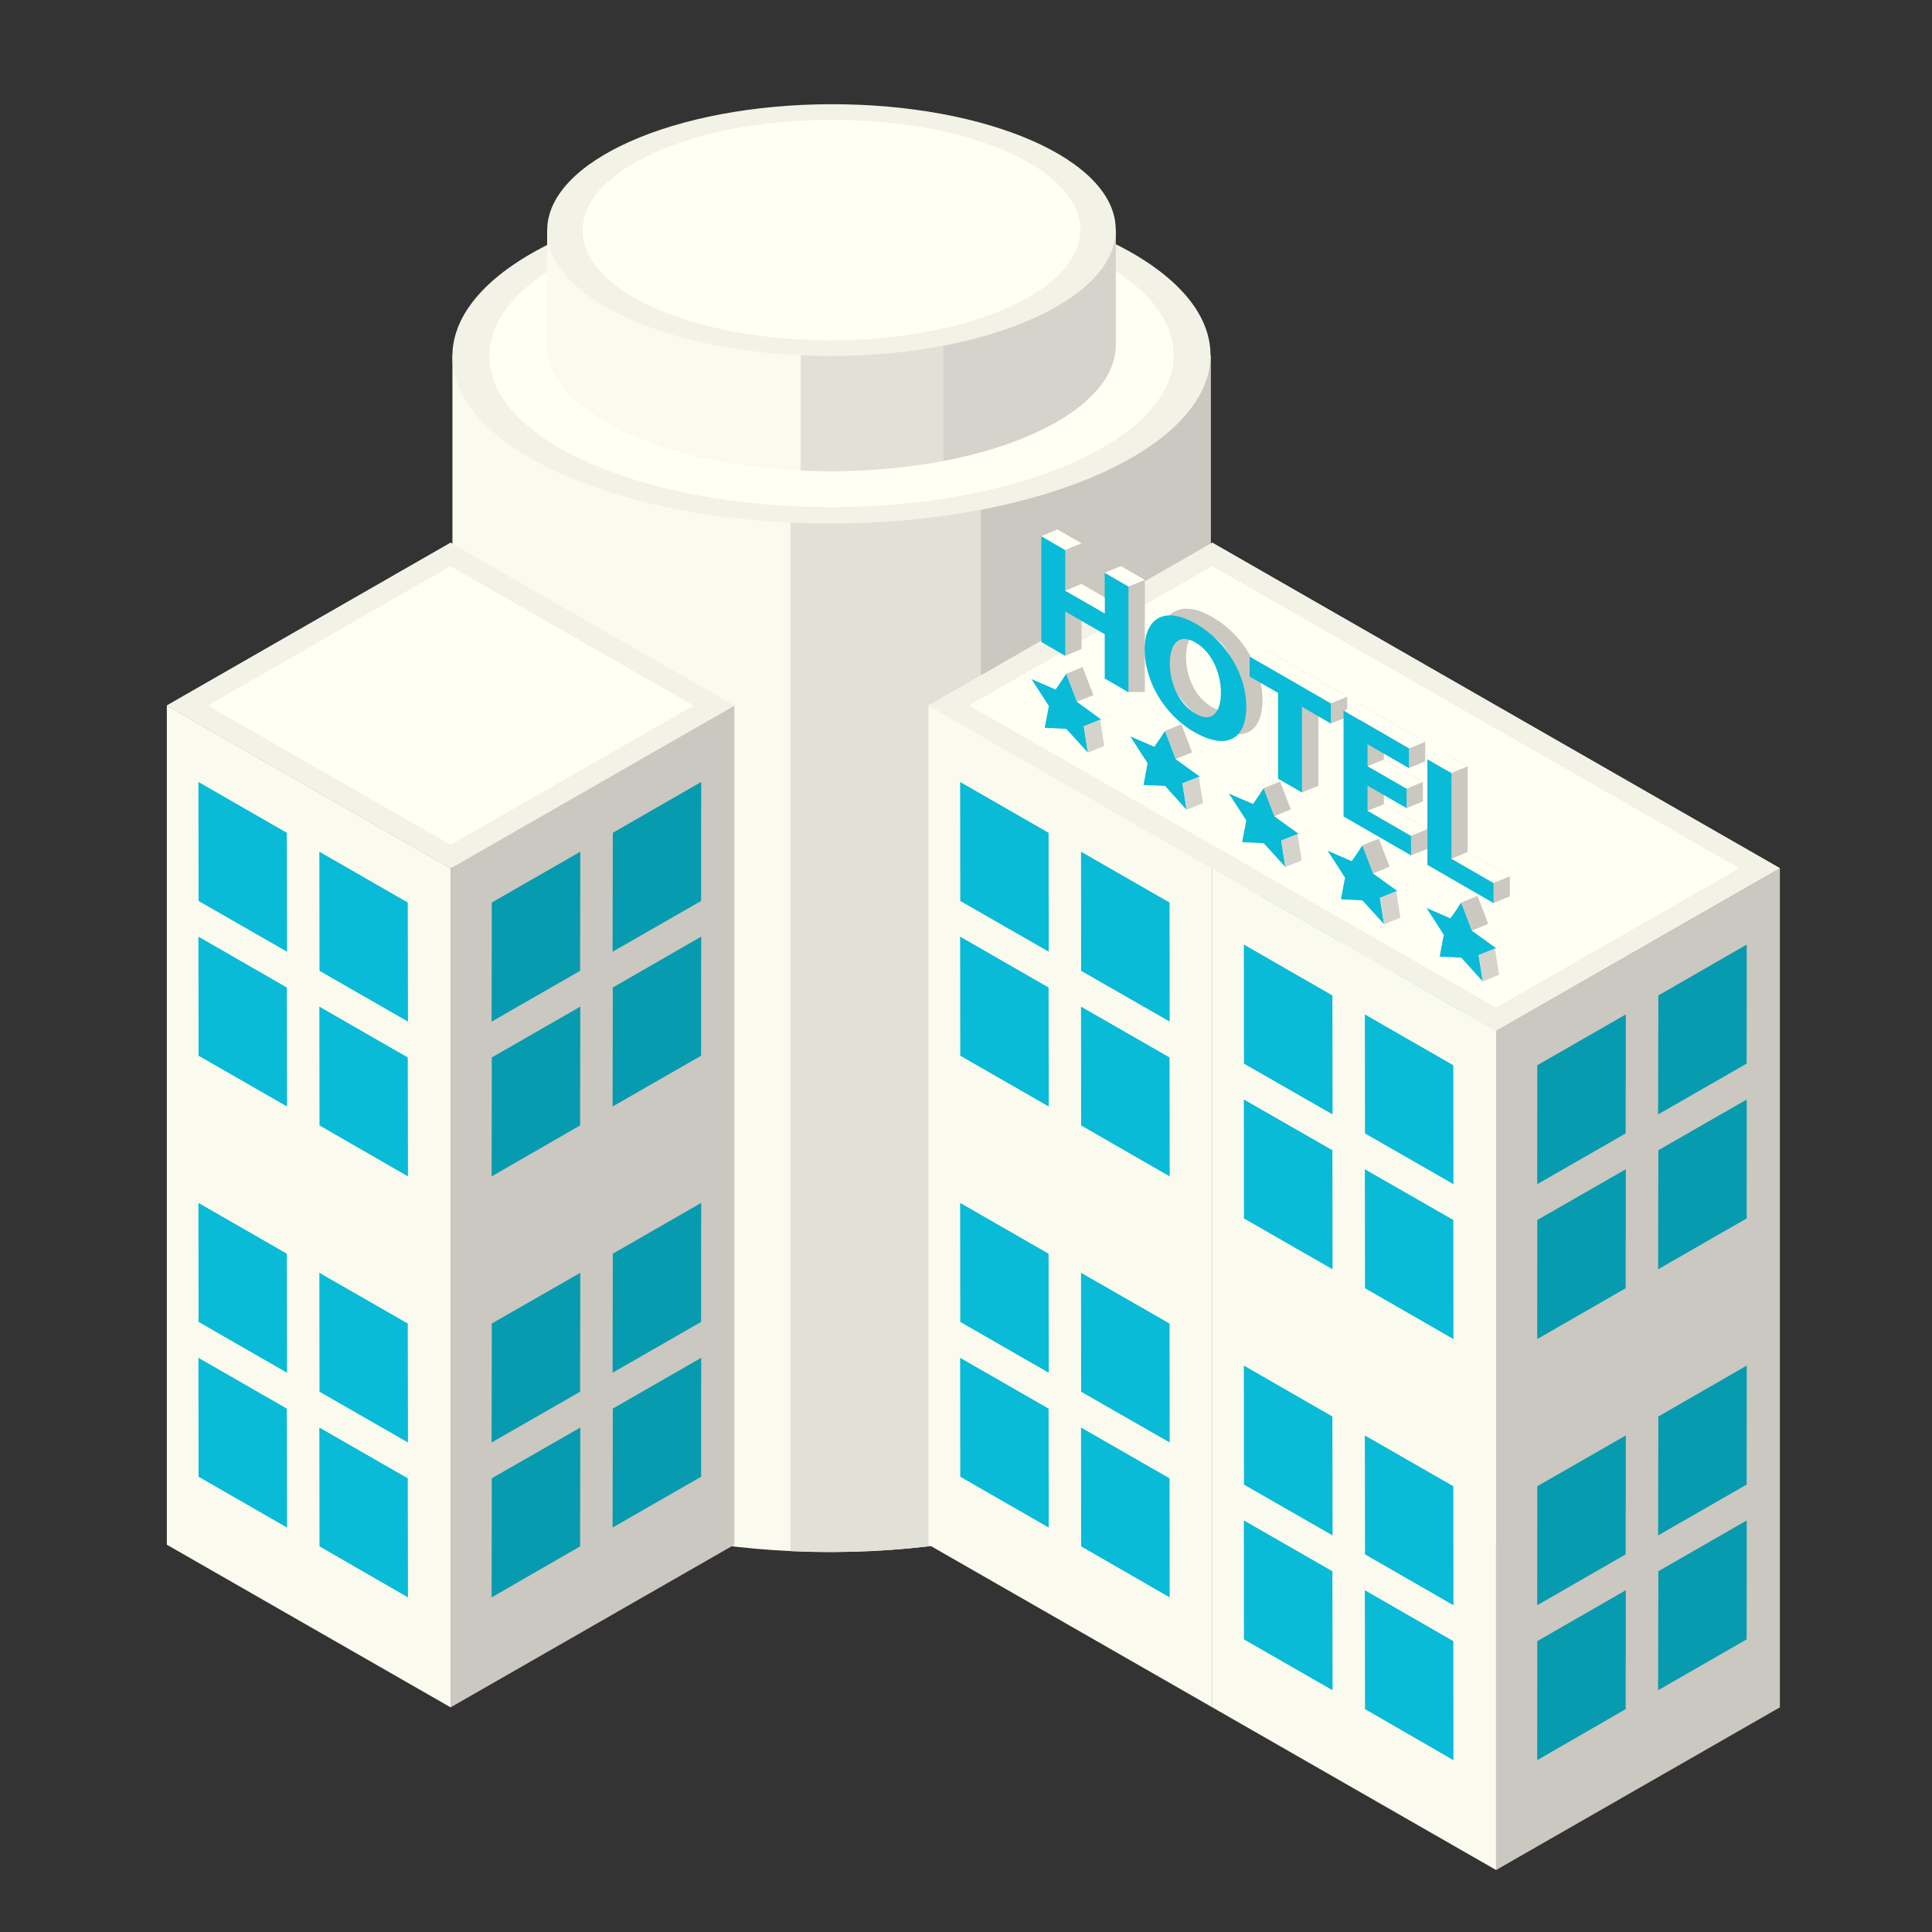 <?xml version="1.0" encoding="utf-8"?>
<!-- Generator: Adobe Illustrator 16.0.0, SVG Export Plug-In . SVG Version: 6.00 Build 0)  -->
<!DOCTYPE svg PUBLIC "-//W3C//DTD SVG 1.1//EN" "http://www.w3.org/Graphics/SVG/1.1/DTD/svg11.dtd">
<svg version="1.1" id="Layer_1" xmlns="http://www.w3.org/2000/svg" xmlns:xlink="http://www.w3.org/1999/xlink" x="0px" y="0px"
	 width="50px" height="50px" viewBox="0 0 50 50" enable-background="new 0 0 50 50" xml:space="preserve">
<rect x="0" y="0" width="50" height="50" fill="#333333" stroke="none"/>
<g>
	<g>
		<g>
			<path fill="#FAFAEF" d="M30.521,9.204c-1.51-1.541-4.983-2.615-9.022-2.609c-4.004,0.011-7.445,1.082-8.963,2.609h-0.827v26.638
				c0.01,2.401,4.41,4.333,9.828,4.325c5.385-0.014,9.749-1.944,9.79-4.325h0.002V9.204H30.521z"/>
			<path fill="#E1E1D8" d="M21.499,6.594c-0.352,0-0.697,0.011-1.042,0.027v33.52c0.356,0.018,0.716,0.025,1.079,0.025
				c5.385-0.014,9.749-1.944,9.79-4.325h0.002V9.204h-0.807C29.012,7.663,25.539,6.589,21.499,6.594z"/>
			<path fill="#CBC7C1" d="M25.384,6.941v32.868c3.473-0.663,5.911-2.188,5.942-3.967h0.002V9.204h-0.807
				C29.529,8.188,27.684,7.376,25.384,6.941z"/>
			<path fill="#F2F2E7" d="M31.328,9.183c0.006,2.401-4.375,4.355-9.792,4.366c-5.418,0.012-9.818-1.924-9.828-4.322
				c-0.011-2.401,4.374-4.355,9.791-4.37C26.918,4.849,31.318,6.781,31.328,9.183z"/>
			<path fill="#FFFFF4" d="M30.373,9.185c0.006,2.167-3.947,3.929-8.837,3.939c-4.89,0.009-8.861-1.734-8.872-3.9
				c-0.01-2.167,3.95-3.929,8.836-3.943C26.391,5.273,30.363,7.018,30.373,9.185z"/>
		</g>
		<g>
			<path fill="#FAFAEF" d="M28.271,5.955c-1.131-1.156-3.739-1.959-6.768-1.957c-3.003,0.009-5.584,0.81-6.721,1.957h-0.622v2.996
				c0.008,1.804,3.307,3.251,7.371,3.246c4.038-0.011,7.312-1.459,7.343-3.246l0,0V5.955H28.271z"/>
			<path fill="#E1E1D8" d="M21.504,3.998c-0.263,0-0.524,0.009-0.781,0.019v8.161c0.266,0.01,0.535,0.019,0.809,0.019
				c4.038-0.011,7.312-1.459,7.343-3.246l0,0V5.955h-0.604C27.141,4.799,24.533,3.996,21.504,3.998z"/>
			<path fill="#D4D4CC" d="M24.416,4.26v7.667c2.606-0.496,4.436-1.645,4.459-2.976l0,0V5.955h-0.604
				C27.527,5.194,26.143,4.584,24.416,4.26z"/>
			<path fill="#F2F2E7" d="M28.875,5.939c0.008,1.797-3.28,3.265-7.343,3.274c-4.063,0.011-7.363-1.44-7.371-3.241
				c-0.01-1.803,3.281-3.265,7.343-3.275C25.567,2.69,28.871,4.139,28.875,5.939z"/>
			<path fill="#FFFFF4" d="M27.959,5.941c0.006,1.575-2.872,2.858-6.427,2.867c-3.559,0.005-6.447-1.261-6.453-2.841
				c-0.009-1.575,2.869-2.858,6.426-2.866C25.063,3.095,27.951,4.364,27.959,5.941z"/>
		</g>
	</g>
	<g>
		<polygon fill="#FFFFF4" points="11.662,14.046 19.006,18.259 11.662,22.47 4.318,18.259 		"/>
		<polygon fill="#CBC7C1" points="19.006,39.977 19.006,18.259 11.662,22.47 11.662,44.186 		"/>
		<polygon fill="#FAFAEF" points="4.318,39.977 4.318,18.259 11.662,22.47 11.662,44.186 		"/>
		<g>
			<g>
				<polygon fill="#09BBD6" points="7.423,21.553 7.428,24.63 5.139,23.317 5.135,20.237 				"/>
				<polygon fill="#09BBD6" points="10.553,23.358 10.558,26.439 8.269,25.125 8.265,22.042 				"/>
			</g>
			<g>
				<polygon fill="#09BBD6" points="7.423,25.557 7.428,28.636 5.139,27.322 5.135,24.24 				"/>
				<polygon fill="#09BBD6" points="10.553,27.367 10.558,30.445 8.269,29.126 8.265,26.052 				"/>
			</g>
		</g>
		<g>
			<g>
				<polygon fill="#09BBD6" points="7.423,32.446 7.428,35.526 5.139,34.211 5.135,31.131 				"/>
				<polygon fill="#09BBD6" points="10.553,34.253 10.558,37.331 8.269,36.018 8.265,32.94 				"/>
			</g>
			<g>
				<polygon fill="#09BBD6" points="7.423,36.455 7.428,39.533 5.139,38.218 5.135,35.14 				"/>
				<polygon fill="#09BBD6" points="10.553,38.259 10.558,41.34 8.269,40.02 8.265,36.945 				"/>
			</g>
		</g>
		<g>
			<g>
				<polygon fill="#079BAF" points="15.859,21.553 15.854,24.63 18.144,23.317 18.147,20.237 				"/>
				<polygon fill="#079BAF" points="12.727,23.358 12.723,26.439 15.013,25.125 15.018,22.042 				"/>
			</g>
			<g>
				<polygon fill="#079BAF" points="15.859,25.557 15.854,28.636 18.144,27.322 18.147,24.24 				"/>
				<polygon fill="#079BAF" points="12.727,27.367 12.723,30.445 15.013,29.126 15.018,26.052 				"/>
			</g>
		</g>
		<g>
			<g>
				<polygon fill="#079BAF" points="15.859,32.446 15.854,35.526 18.144,34.211 18.147,31.131 				"/>
				<polygon fill="#079BAF" points="12.727,34.253 12.723,37.331 15.013,36.018 15.018,32.94 				"/>
			</g>
			<g>
				<polygon fill="#079BAF" points="15.859,36.455 15.854,39.533 18.144,38.218 18.147,35.14 				"/>
				<polygon fill="#079BAF" points="12.727,38.259 12.723,41.34 15.013,40.02 15.018,36.945 				"/>
			</g>
		</g>
		<g>
			<path fill="#F2F2E7" d="M11.662,14.046l-7.344,4.213l7.344,4.21l7.345-4.21L11.662,14.046z M5.376,18.259l6.285-3.604
				l6.285,3.604l-6.285,3.604L5.376,18.259z"/>
		</g>
	</g>
	<g>
		<g>
			<polygon fill="#FFFFF4" points="31.375,14.046 38.719,18.259 31.375,22.47 24.031,18.259 			"/>
			<polygon fill="#CBC7C1" points="38.719,39.977 38.719,18.259 31.375,22.47 31.375,44.186 			"/>
			<polygon fill="#FAFAEF" points="24.031,39.977 24.031,18.259 31.375,22.47 31.375,44.186 			"/>
			<g>
				<g>
					<polygon fill="#09BBD6" points="27.137,21.553 27.141,24.63 24.852,23.317 24.848,20.237 					"/>
					<polygon fill="#09BBD6" points="30.268,23.358 30.271,26.439 27.98,25.125 27.977,22.042 					"/>
				</g>
				<g>
					<polygon fill="#09BBD6" points="27.137,25.557 27.141,28.636 24.852,27.322 24.848,24.24 					"/>
					<polygon fill="#09BBD6" points="30.268,27.367 30.271,30.445 27.98,29.126 27.977,26.052 					"/>
				</g>
			</g>
			<g>
				<g>
					<polygon fill="#09BBD6" points="27.137,32.446 27.141,35.526 24.852,34.211 24.848,31.131 					"/>
					<polygon fill="#09BBD6" points="30.268,34.253 30.271,37.331 27.98,36.018 27.977,32.94 					"/>
				</g>
				<g>
					<polygon fill="#09BBD6" points="27.137,36.455 27.141,39.533 24.852,38.218 24.848,35.14 					"/>
					<polygon fill="#09BBD6" points="30.268,38.259 30.271,41.34 27.98,40.02 27.977,36.945 					"/>
				</g>
			</g>
			<g>
				<g>
					<polygon fill="#079BAF" points="35.572,21.553 35.566,24.63 37.857,23.317 37.861,20.237 					"/>
					<polygon fill="#079BAF" points="32.439,23.358 32.438,26.439 34.729,25.125 34.732,22.042 					"/>
				</g>
				<g>
					<polygon fill="#079BAF" points="35.572,25.557 35.566,28.636 37.857,27.322 37.861,24.24 					"/>
					<polygon fill="#079BAF" points="32.439,27.367 32.438,30.445 34.729,29.126 34.732,26.052 					"/>
				</g>
			</g>
			<g>
				<g>
					<polygon fill="#079BAF" points="35.572,32.446 35.566,35.526 37.857,34.211 37.861,31.131 					"/>
					<polygon fill="#079BAF" points="32.439,34.253 32.438,37.331 34.729,36.018 34.732,32.94 					"/>
				</g>
				<g>
					<polygon fill="#079BAF" points="35.572,36.455 35.566,39.533 37.857,38.218 37.861,35.14 					"/>
					<polygon fill="#079BAF" points="32.439,38.259 32.438,41.34 34.729,40.02 34.732,36.945 					"/>
				</g>
			</g>
			<g>
				<path fill="#F2F2E7" d="M31.375,14.046l-7.344,4.213l7.344,4.21l7.344-4.21L31.375,14.046z M25.09,18.259l6.285-3.604
					l6.283,3.604l-6.283,3.604L25.09,18.259z"/>
			</g>
		</g>
		<g>
			<polygon fill="#FFFFF4" points="38.719,18.259 46.063,22.47 38.719,26.679 31.375,22.47 			"/>
			<polygon fill="#CBC7C1" points="46.063,44.186 46.063,22.47 38.719,26.679 38.719,48.396 			"/>
			<polygon fill="#FAFAEF" points="31.375,44.186 31.375,22.47 38.719,26.679 38.719,48.396 			"/>
			<g>
				<g>
					<polygon fill="#09BBD6" points="34.482,25.762 34.486,28.841 32.193,27.526 32.191,24.445 					"/>
					<polygon fill="#09BBD6" points="37.611,27.568 37.615,30.646 35.326,29.333 35.322,26.253 					"/>
				</g>
				<g>
					<polygon fill="#09BBD6" points="34.482,29.768 34.486,32.849 32.193,31.533 32.191,28.455 					"/>
					<polygon fill="#09BBD6" points="37.611,31.573 37.615,34.655 35.326,33.339 35.322,30.26 					"/>
				</g>
			</g>
			<g>
				<g>
					<polygon fill="#09BBD6" points="34.482,36.659 34.486,39.736 32.193,38.421 32.191,35.341 					"/>
					<polygon fill="#09BBD6" points="37.611,38.463 37.615,41.543 35.326,40.227 35.322,37.149 					"/>
				</g>
				<g>
					<polygon fill="#09BBD6" points="34.482,40.664 34.486,43.743 32.193,42.427 32.191,39.349 					"/>
					<polygon fill="#09BBD6" points="37.611,42.472 37.615,45.553 35.326,44.232 35.322,41.155 					"/>
				</g>
			</g>
			<g>
				<g>
					<polygon fill="#079BAF" points="42.918,25.762 42.912,28.841 45.203,27.526 45.205,24.445 					"/>
					<polygon fill="#079BAF" points="39.785,27.568 39.783,30.646 42.072,29.333 42.076,26.253 					"/>
				</g>
				<g>
					<polygon fill="#079BAF" points="42.918,29.768 42.912,32.849 45.203,31.533 45.205,28.455 					"/>
					<polygon fill="#079BAF" points="39.785,31.573 39.783,34.655 42.072,33.339 42.076,30.26 					"/>
				</g>
			</g>
			<g>
				<g>
					<polygon fill="#079BAF" points="42.918,36.659 42.912,39.736 45.203,38.421 45.205,35.341 					"/>
					<polygon fill="#079BAF" points="39.785,38.463 39.783,41.543 42.072,40.227 42.076,37.149 					"/>
				</g>
				<g>
					<polygon fill="#079BAF" points="42.918,40.664 42.912,43.743 45.203,42.427 45.205,39.349 					"/>
					<polygon fill="#079BAF" points="39.785,42.472 39.783,45.553 42.072,44.232 42.076,41.155 					"/>
				</g>
			</g>
			<g>
				<path fill="#F2F2E7" d="M38.719,18.259l-7.344,4.21l7.344,4.209l7.344-4.209L38.719,18.259z M32.436,22.47l6.283-3.604
					l6.285,3.604l-6.285,3.603L32.436,22.47z"/>
			</g>
		</g>
		<polygon fill="#FFFFF4" points="38.719,26.072 45.004,22.47 31.375,14.655 25.09,18.259 		"/>
	</g>
	<g>
		<g>
			<polygon fill="#09BBD6" points="27.596,17.436 27.875,18.163 28.5,18.618 28.049,18.796 28.154,19.479 27.596,18.863 
				27.037,18.835 27.145,18.273 26.693,17.571 27.318,17.841 			"/>
			<polygon fill="#CBC7C1" points="27.596,17.436 28.018,17.265 28.299,17.993 27.875,18.163 			"/>
			<polygon fill="#FFFFF4" points="28.5,18.618 28.922,18.444 28.299,17.993 27.875,18.163 			"/>
			<polygon fill="#CBC7C1" points="28.049,18.796 28.473,18.623 28.922,18.444 28.5,18.618 			"/>
			<polygon fill="#D4D4CC" points="28.154,19.479 28.578,19.306 28.473,18.623 28.049,18.796 			"/>
			<polygon fill="#FFFFF4" points="26.693,17.571 27.113,17.398 27.506,17.566 27.318,17.841 			"/>
		</g>
		<g>
			<polygon fill="#09BBD6" points="30.152,18.917 30.43,19.647 31.053,20.096 30.602,20.274 30.709,20.958 30.152,20.341 
				29.594,20.316 29.699,19.752 29.248,19.053 29.873,19.322 			"/>
			<polygon fill="#CBC7C1" points="30.152,18.917 30.574,18.744 30.852,19.474 30.43,19.647 			"/>
			<polygon fill="#FFFFF4" points="31.053,20.096 31.477,19.926 30.852,19.474 30.43,19.647 			"/>
			<polygon fill="#CBC7C1" points="30.602,20.274 31.027,20.104 31.477,19.926 31.053,20.096 			"/>
			<polygon fill="#D4D4CC" points="30.709,20.958 31.131,20.785 31.027,20.104 30.602,20.274 			"/>
			<polygon fill="#FFFFF4" points="29.248,19.053 29.668,18.879 30.063,19.046 29.873,19.322 			"/>
		</g>
		<g>
			<polygon fill="#09BBD6" points="32.705,20.398 32.984,21.126 33.609,21.577 33.158,21.756 33.266,22.439 32.705,21.822 
				32.146,21.794 32.254,21.232 31.801,20.534 32.428,20.801 			"/>
			<polygon fill="#CBC7C1" points="32.705,20.398 33.129,20.225 33.408,20.951 32.984,21.126 			"/>
			<polygon fill="#FFFFF4" points="33.609,21.577 34.031,21.403 33.408,20.951 32.984,21.126 			"/>
			<polygon fill="#CBC7C1" points="33.158,21.756 33.58,21.583 34.031,21.403 33.609,21.577 			"/>
			<polygon fill="#D4D4CC" points="33.266,22.439 33.688,22.269 33.58,21.583 33.158,21.756 			"/>
			<polygon fill="#FFFFF4" points="31.801,20.534 32.225,20.361 32.619,20.528 32.428,20.801 			"/>
		</g>
		<g>
			<polygon fill="#09BBD6" points="35.26,21.877 35.539,22.606 36.166,23.056 35.711,23.238 35.82,23.919 35.26,23.303 
				34.703,23.273 34.809,22.714 34.357,22.012 34.982,22.283 			"/>
			<polygon fill="#CBC7C1" points="35.26,21.877 35.684,21.704 35.963,22.433 35.539,22.606 			"/>
			<polygon fill="#FFFFF4" points="36.166,23.056 36.588,22.882 35.963,22.433 35.539,22.606 			"/>
			<polygon fill="#CBC7C1" points="35.711,23.238 36.137,23.064 36.588,22.882 36.166,23.056 			"/>
			<polygon fill="#D4D4CC" points="35.82,23.919 36.242,23.75 36.137,23.064 35.711,23.238 			"/>
			<polygon fill="#FFFFF4" points="34.357,22.012 34.779,21.839 35.172,22.006 34.982,22.283 			"/>
		</g>
		<g>
			<polygon fill="#09BBD6" points="37.816,23.358 38.096,24.085 38.721,24.537 38.268,24.719 38.375,25.401 37.816,24.784 
				37.258,24.757 37.365,24.193 36.914,23.493 37.537,23.763 			"/>
			<polygon fill="#CBC7C1" points="37.816,23.358 38.238,23.188 38.518,23.912 38.096,24.085 			"/>
			<polygon fill="#FFFFF4" points="38.721,24.537 39.143,24.367 38.518,23.912 38.096,24.085 			"/>
			<polygon fill="#CBC7C1" points="38.268,24.719 38.689,24.545 39.143,24.367 38.721,24.537 			"/>
			<polygon fill="#D4D4CC" points="38.375,25.401 38.797,25.227 38.689,24.545 38.268,24.719 			"/>
			<polygon fill="#FFFFF4" points="36.914,23.493 37.336,23.32 37.729,23.488 37.537,23.763 			"/>
		</g>
		<g>
			<g>
				<path fill="#CBC7C1" d="M27.99,14.061v1.053l1.021,0.588V14.65l0.617,0.358v2.899h-0.424l-0.193-0.519v-1.145l-1.021-0.592
					v1.145l-0.422,0.177l-0.199-0.534v-2.738L27.99,14.061z"/>
				<path fill="#CBC7C1" d="M32.674,18.105c0,0.9-0.545,1.128-1.342,0.667c-0.814-0.468-1.289-1.354-1.289-2.136
					c0-0.82,0.523-1.131,1.332-0.667C32.217,16.457,32.674,17.351,32.674,18.105z M30.695,17.002c0,0.536,0.252,1.059,0.67,1.296
					c0.416,0.243,0.654-0.016,0.654-0.547c0-0.491-0.234-1.052-0.66-1.298C30.939,16.211,30.695,16.471,30.695,17.002z"/>
				<path fill="#CBC7C1" d="M33.496,17.759l-0.734-0.422v-0.522l2.104,1.217l-0.002,0.52l-0.422,0.173l-0.322-0.606v2.217
					l-0.426,0.173l-0.197-0.532V17.759z"/>
				<path fill="#CBC7C1" d="M36.824,20.743l-0.422,0.17l-0.588-0.754v0.653l1.127,0.646v0.51l-0.424,0.169l-1.322-1.18v-2.74
					l1.689,0.978v0.51l-0.422,0.173l-0.648-0.791v0.568l1.01,0.581V20.743z"/>
				<path fill="#CBC7C1" d="M37.363,19.474l0.619,0.358v2.219l1.092,0.63v0.517l-0.422,0.173l-1.289-1.159V19.474z"/>
			</g>
			<g>
				<g>
					<path fill="#09BBD6" d="M27.568,14.234v1.052l1.021,0.588v-1.051l0.615,0.356v2.738L28.59,17.56v-1.146l-1.021-0.589v1.149
						l-0.619-0.36v-2.737L27.568,14.234z"/>
				</g>
				<g>
					<path fill="#09BBD6" d="M32.254,18.278c0,0.898-0.545,1.13-1.348,0.667c-0.811-0.468-1.283-1.357-1.283-2.136
						c0-0.82,0.521-1.131,1.33-0.664C31.795,16.63,32.254,17.524,32.254,18.278z M30.275,17.171c0,0.538,0.252,1.063,0.666,1.301
						c0.418,0.239,0.656-0.017,0.656-0.552c0-0.489-0.232-1.051-0.66-1.293C30.518,16.385,30.275,16.644,30.275,17.171z"/>
				</g>
				<g>
					<path fill="#09BBD6" d="M33.074,17.932l-0.734-0.423v-0.52l2.102,1.213v0.524l-0.748-0.435v2.219l-0.619-0.358V17.932z"/>
				</g>
				<g>
					<path fill="#09BBD6" d="M36.402,20.914l-1.01-0.581v0.649l1.125,0.65v0.506l-1.746-1.007v-2.74l1.691,0.978v0.51l-1.07-0.618
						v0.567l1.01,0.582V20.914z"/>
				</g>
				<g>
					<path fill="#09BBD6" d="M36.941,19.647l0.621,0.358v2.219l1.09,0.627v0.52l-1.711-0.988V19.647z"/>
				</g>
			</g>
			<polygon fill="#FFFFF4" points="26.949,13.877 27.369,13.703 27.99,14.061 27.568,14.234 			"/>
			<polygon fill="#FFFFF4" points="28.59,14.823 29.012,14.65 29.629,15.008 29.205,15.179 			"/>
			<polygon fill="#FFFFF4" points="27.99,15.113 27.568,15.286 28.59,15.875 28.59,15.459 			"/>
			<polygon fill="#FFFFF4" points="32.34,16.988 32.762,16.815 34.865,18.032 34.441,18.201 			"/>
			<polygon fill="#FFFFF4" points="34.787,18.391 35.195,18.218 36.885,19.196 36.477,19.369 			"/>
			<polygon fill="#FFFFF4" points="36.402,20.41 35.393,19.829 35.814,19.656 36.824,20.237 			"/>
			<polygon fill="#FFFFF4" points="36.518,21.632 35.393,20.982 35.814,20.813 36.941,21.458 			"/>
			<polygon fill="#FFFFF4" points="36.941,19.647 37.363,19.474 37.982,19.832 37.563,20.005 			"/>
			<polygon fill="#FFFFF4" points="37.563,22.224 37.982,22.051 39.074,22.681 38.652,22.852 			"/>
		</g>
	</g>
</g>
</svg>
